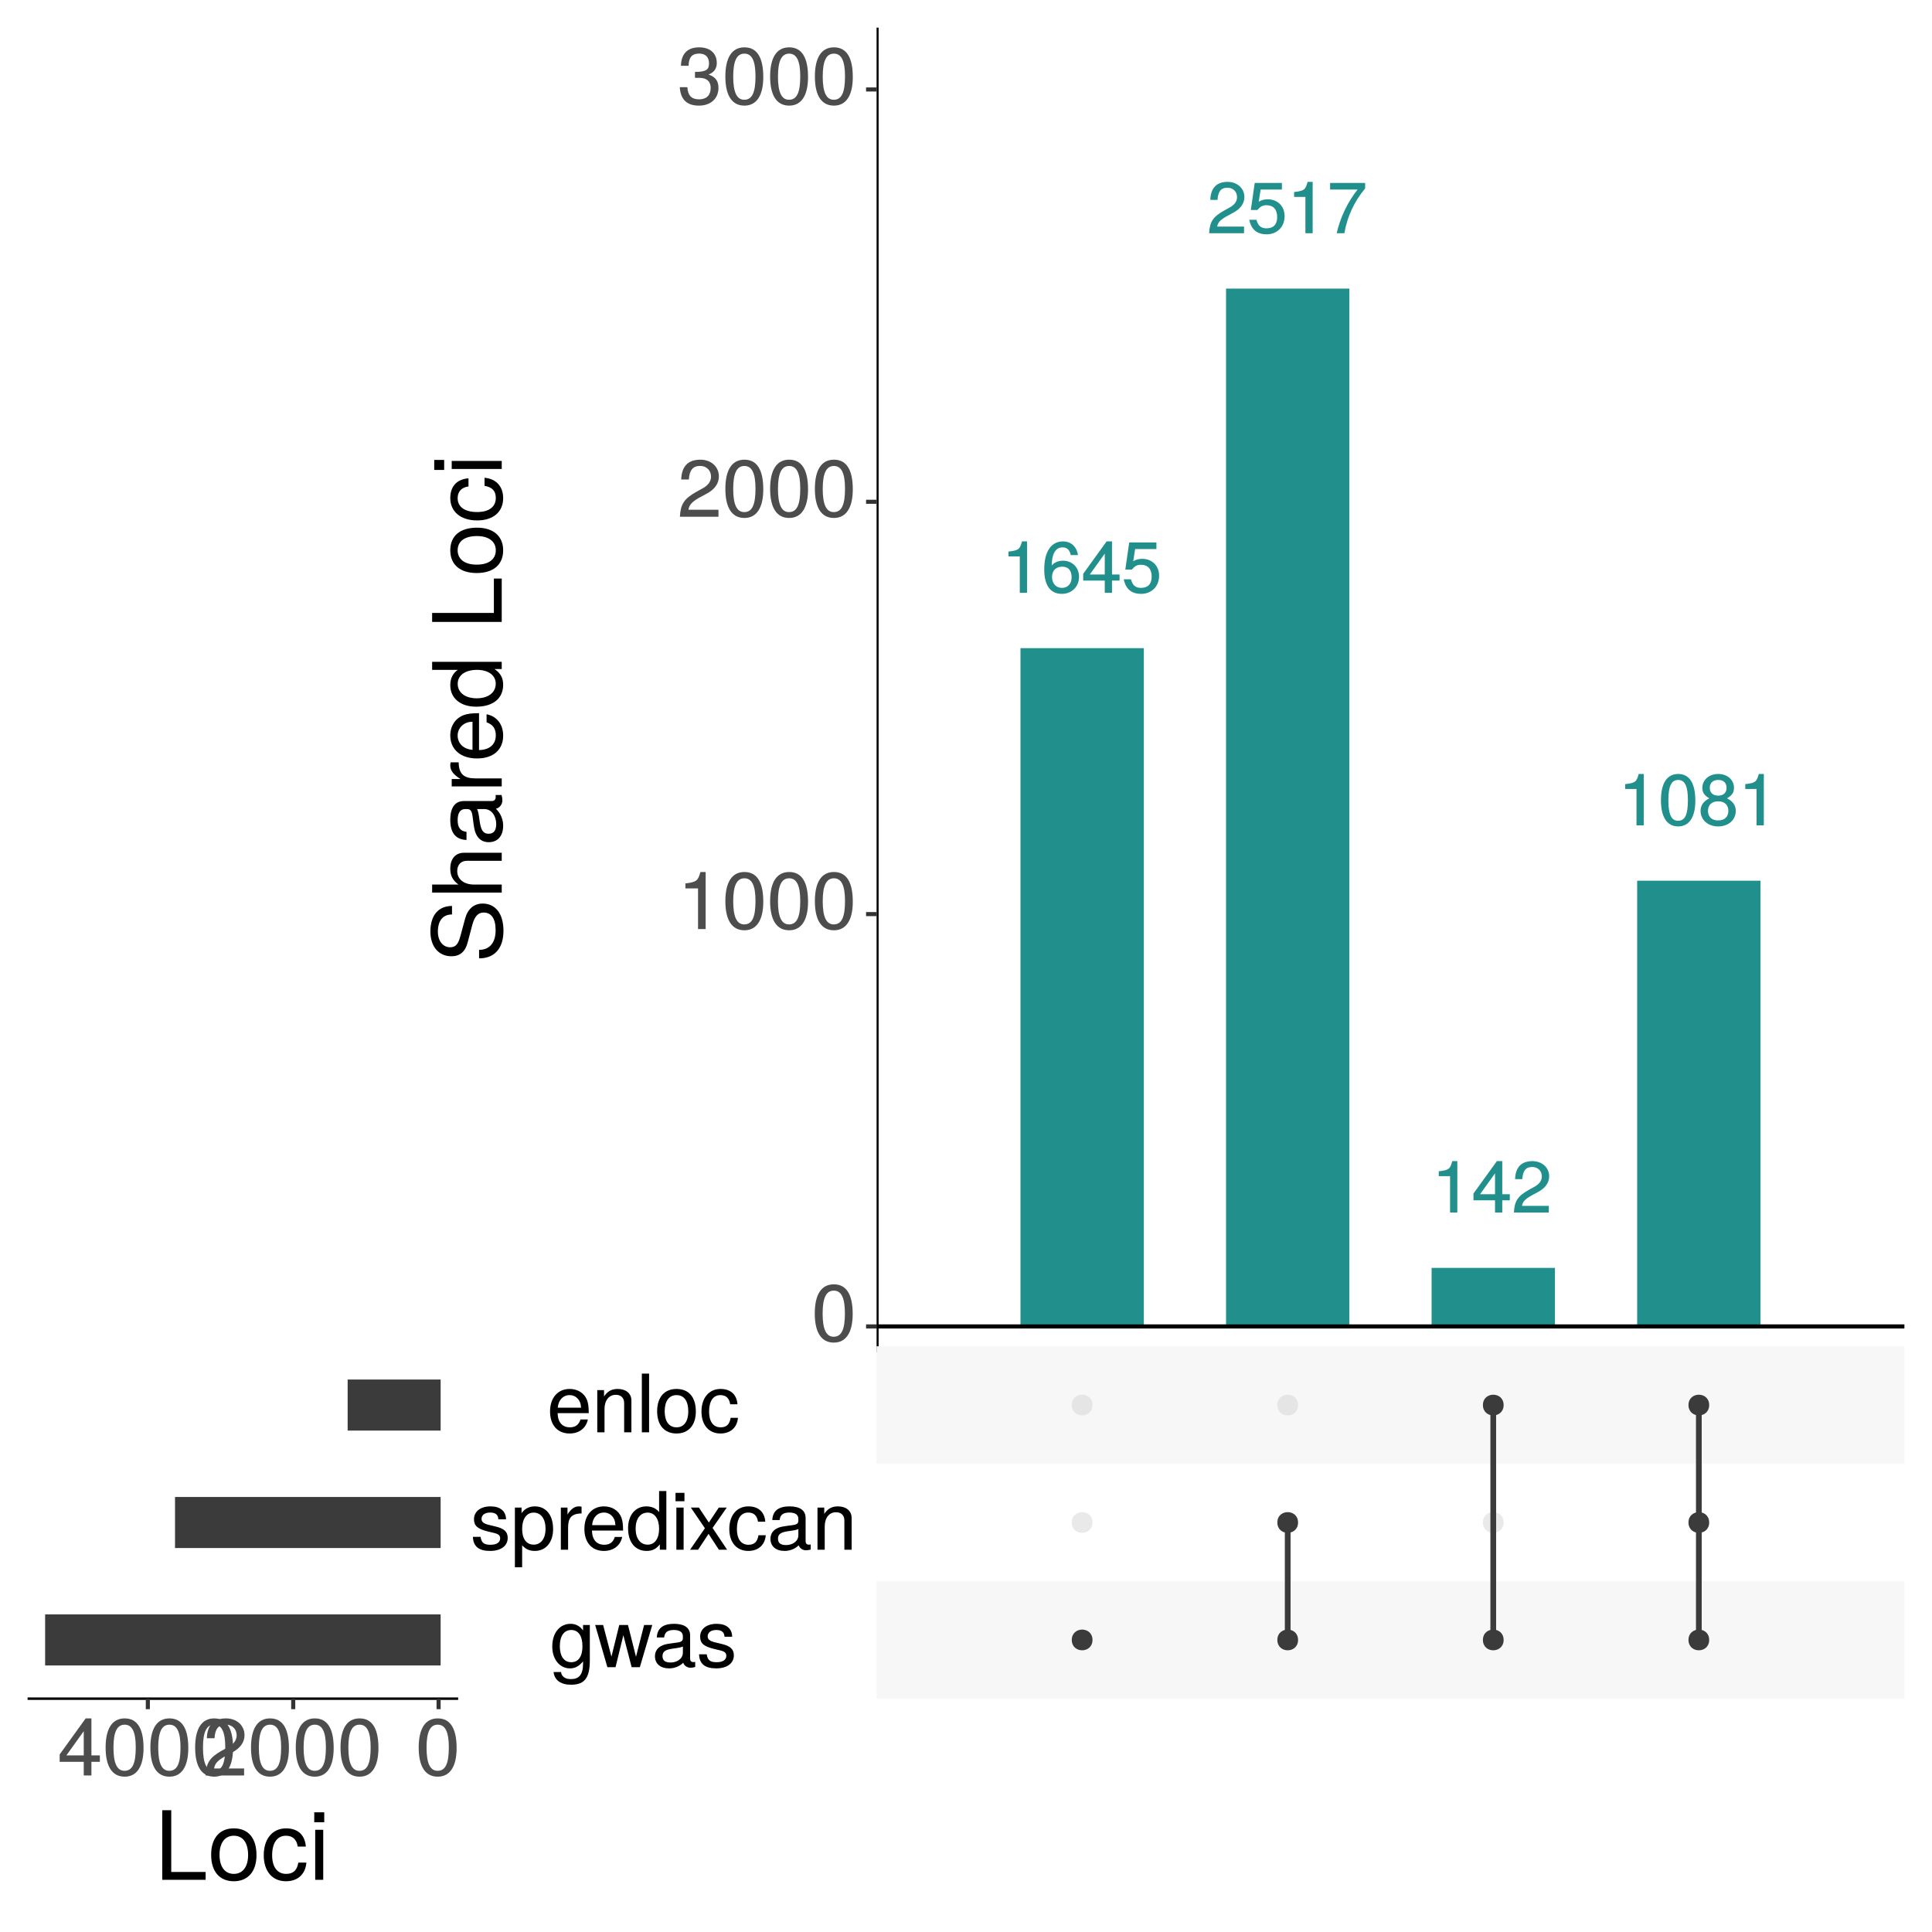 <?xml version="1.0" encoding="UTF-8"?>
<svg xmlns="http://www.w3.org/2000/svg" xmlns:xlink="http://www.w3.org/1999/xlink" width="504pt" height="504pt" viewBox="0 0 504 504" version="1.1">
<defs>
<g>
<symbol overflow="visible" id="glyph0-0">
<path style="stroke:none;" d=""/>
</symbol>
<symbol overflow="visible" id="glyph0-1">
<path style="stroke:none;" d="M 6.625 -0.031 L 6.625 -13.406 L 5.312 -13.406 C 4.719 -11.312 4.469 -11.078 1.781 -10.75 L 1.781 -9.484 L 4.734 -9.484 L 4.734 0 L 6.625 0 Z M 6.625 -0.031 "/>
</symbol>
<symbol overflow="visible" id="glyph0-2">
<path style="stroke:none;" d="M 9.75 -4.172 C 9.75 -6.656 7.938 -8.375 5.562 -8.375 C 4.25 -8.375 3.125 -7.844 2.406 -6.875 L 2.609 -6.844 C 2.625 -10.078 3.562 -11.844 5.469 -11.844 C 6.625 -11.844 7.312 -11.156 7.594 -9.844 L 9.469 -9.844 C 9.141 -12.062 7.609 -13.406 5.578 -13.406 C 2.484 -13.406 0.672 -10.75 0.672 -6.109 C 0.672 -1.953 2.234 0.281 5.281 0.281 C 7.812 0.281 9.75 -1.562 9.75 -4.172 Z M 7.812 -4.031 C 7.812 -2.359 6.812 -1.281 5.297 -1.281 C 3.75 -1.281 2.703 -2.422 2.703 -4.125 C 2.703 -5.781 3.719 -6.812 5.359 -6.812 C 6.953 -6.812 7.812 -5.828 7.812 -4.031 Z M 7.812 -4.031 "/>
</symbol>
<symbol overflow="visible" id="glyph0-3">
<path style="stroke:none;" d="M 9.875 -3.234 L 9.875 -4.766 L 7.906 -4.766 L 7.906 -13.406 L 6.5 -13.406 L 0.391 -4.953 L 0.391 -3.188 L 6.016 -3.188 L 6.016 0 L 7.906 0 L 7.906 -3.188 L 9.875 -3.188 Z M 6.141 -4.766 L 2.109 -4.766 L 6.219 -10.5 L 6.016 -10.531 L 6.016 -4.766 Z M 6.141 -4.766 "/>
</symbol>
<symbol overflow="visible" id="glyph0-4">
<path style="stroke:none;" d="M 9.75 -4.453 C 9.75 -7.078 7.891 -8.859 5.328 -8.859 C 4.391 -8.859 3.547 -8.609 3 -8.203 L 3.5 -11.406 L 9.047 -11.406 L 9.047 -13.125 L 1.953 -13.125 L 0.938 -6.062 L 2.641 -6.062 C 3.438 -6.984 4 -7.312 5.031 -7.312 C 6.812 -7.312 7.812 -6.203 7.812 -4.219 C 7.812 -2.312 6.844 -1.281 5.031 -1.281 C 3.594 -1.281 2.812 -1.953 2.406 -3.516 L 0.531 -3.516 C 1.078 -0.812 2.703 0.281 5.078 0.281 C 7.75 0.281 9.75 -1.641 9.75 -4.453 Z M 9.75 -4.453 "/>
</symbol>
<symbol overflow="visible" id="glyph0-5">
<path style="stroke:none;" d="M 9.703 -9.453 C 9.703 -11.703 7.844 -13.406 5.328 -13.406 C 2.609 -13.406 0.906 -11.969 0.812 -8.703 L 2.688 -8.703 C 2.844 -10.969 3.641 -11.875 5.281 -11.875 C 6.781 -11.875 7.781 -10.844 7.781 -9.406 C 7.781 -8.359 7.188 -7.5 6.016 -6.812 L 4.281 -5.844 C 1.5 -4.266 0.656 -2.969 0.5 0 L 9.609 0 L 9.609 -1.734 L 2.609 -1.734 C 2.781 -2.766 3.344 -3.422 4.984 -4.375 L 6.859 -5.391 C 8.719 -6.391 9.703 -7.812 9.703 -9.453 Z M 9.703 -9.453 "/>
</symbol>
<symbol overflow="visible" id="glyph0-6">
<path style="stroke:none;" d="M 9.875 -11.688 L 9.875 -13.125 L 0.734 -13.125 L 0.734 -11.406 L 7.906 -11.406 C 5.312 -8.125 3.406 -4.203 2.453 0 L 4.453 0 C 5.203 -4.344 7.047 -8.312 9.875 -11.688 Z M 9.875 -11.688 "/>
</symbol>
<symbol overflow="visible" id="glyph0-7">
<path style="stroke:none;" d="M 9.641 -6.438 C 9.641 -11.062 8.062 -13.406 5.172 -13.406 C 2.297 -13.406 0.672 -11.031 0.672 -6.547 C 0.672 -2.062 2.312 0.281 5.172 0.281 C 7.984 0.281 9.641 -2.062 9.641 -6.438 Z M 7.703 -6.594 C 7.703 -2.812 6.969 -1.188 5.125 -1.188 C 3.375 -1.188 2.609 -2.891 2.609 -6.531 C 2.609 -10.172 3.375 -11.844 5.172 -11.844 C 6.953 -11.844 7.703 -10.156 7.703 -6.594 Z M 7.703 -6.594 "/>
</symbol>
<symbol overflow="visible" id="glyph0-8">
<path style="stroke:none;" d="M 9.75 -3.797 C 9.75 -5.281 8.891 -6.359 7.453 -7.047 C 8.797 -7.828 9.281 -8.547 9.281 -9.797 C 9.281 -11.891 7.531 -13.406 5.172 -13.406 C 2.812 -13.406 1.031 -11.891 1.031 -9.797 C 1.031 -8.562 1.516 -7.844 2.844 -7.047 C 1.453 -6.359 0.562 -5.281 0.562 -3.812 C 0.562 -1.375 2.531 0.281 5.172 0.281 C 7.797 0.281 9.75 -1.375 9.75 -3.797 Z M 7.344 -9.766 C 7.344 -8.531 6.547 -7.75 5.172 -7.75 C 3.781 -7.75 2.969 -8.531 2.969 -9.781 C 2.969 -11.062 3.781 -11.844 5.172 -11.844 C 6.578 -11.844 7.344 -11.062 7.344 -9.766 Z M 7.812 -3.781 C 7.812 -2.203 6.812 -1.281 5.125 -1.281 C 3.516 -1.281 2.5 -2.219 2.5 -3.781 C 2.5 -5.328 3.516 -6.266 5.172 -6.266 C 6.812 -6.266 7.812 -5.328 7.812 -3.781 Z M 7.812 -3.781 "/>
</symbol>
<symbol overflow="visible" id="glyph1-0">
<path style="stroke:none;" d=""/>
</symbol>
<symbol overflow="visible" id="glyph1-1">
<path style="stroke:none;" d="M 10.703 -7.156 C 10.703 -12.328 9.016 -14.891 5.781 -14.891 C 2.562 -14.891 0.812 -12.281 0.812 -7.281 C 0.812 -2.266 2.578 0.312 5.781 0.312 C 8.922 0.312 10.703 -2.266 10.703 -7.156 Z M 8.672 -7.328 C 8.672 -3.109 7.797 -1.219 5.734 -1.219 C 3.781 -1.219 2.859 -3.188 2.859 -7.266 C 2.859 -11.344 3.781 -13.25 5.781 -13.25 C 7.766 -13.25 8.672 -11.312 8.672 -7.328 Z M 8.672 -7.328 "/>
</symbol>
<symbol overflow="visible" id="glyph1-2">
<path style="stroke:none;" d="M 7.344 0 L 7.344 -14.891 L 5.984 -14.891 C 5.328 -12.594 5 -12.281 2.062 -11.906 L 2.062 -10.609 L 5.359 -10.609 L 5.359 0 Z M 7.344 0 "/>
</symbol>
<symbol overflow="visible" id="glyph1-3">
<path style="stroke:none;" d="M 10.797 -10.516 C 10.797 -13.047 8.781 -14.891 5.969 -14.891 C 2.922 -14.891 1.078 -13.328 0.969 -9.719 L 2.969 -9.719 C 3.109 -12.219 4.078 -13.266 5.906 -13.266 C 7.578 -13.266 8.75 -12.078 8.75 -10.484 C 8.75 -9.297 8.078 -8.297 6.766 -7.531 L 4.828 -6.453 C 1.719 -4.688 0.797 -3.281 0.625 0 L 10.688 0 L 10.688 -1.828 L 2.859 -1.828 C 3.047 -3.047 3.703 -3.828 5.516 -4.891 L 7.625 -6.031 C 9.703 -7.141 10.797 -8.688 10.797 -10.516 Z M 10.797 -10.516 "/>
</symbol>
<symbol overflow="visible" id="glyph1-4">
<path style="stroke:none;" d="M 10.688 -4.328 C 10.688 -6.125 9.891 -7.188 8.109 -7.797 C 9.484 -8.344 10.25 -9.297 10.25 -10.797 C 10.25 -13.359 8.484 -14.891 5.656 -14.891 C 2.641 -14.891 0.969 -13.25 0.906 -10.078 L 2.891 -10.078 C 2.938 -12.281 3.781 -13.266 5.672 -13.266 C 7.312 -13.266 8.219 -12.312 8.219 -10.734 C 8.219 -9.141 7.609 -8.484 4.562 -8.484 L 4.562 -6.938 L 5.656 -6.938 C 7.688 -6.938 8.656 -5.969 8.656 -4.312 C 8.656 -2.438 7.578 -1.328 5.656 -1.328 C 3.641 -1.328 2.703 -2.328 2.578 -4.5 L 0.594 -4.5 C 0.812 -1.172 2.547 0.312 5.594 0.312 C 8.656 0.312 10.688 -1.516 10.688 -4.328 Z M 10.688 -4.328 "/>
</symbol>
<symbol overflow="visible" id="glyph1-5">
<path style="stroke:none;" d="M 10.328 -1.812 L 10.328 -11 L 8.562 -11 L 8.562 -9.406 L 8.688 -9.406 C 7.812 -10.703 6.703 -11.312 5.297 -11.312 C 2.5 -11.312 0.531 -8.969 0.531 -5.391 C 0.531 -1.938 2.562 0.312 5.141 0.312 C 6.531 0.312 7.531 -0.266 8.688 -1.656 L 8.562 -1.656 L 8.562 -0.922 C 8.562 2 7.453 3.109 5.422 3.109 C 4.031 3.109 3.031 2.609 2.812 1.266 L 0.875 1.266 C 1.078 3.344 2.766 4.578 5.359 4.578 C 8.797 4.578 10.328 3.047 10.328 -1.812 Z M 8.406 -5.438 C 8.406 -2.812 7.344 -1.297 5.5 -1.297 C 3.594 -1.297 2.5 -2.828 2.5 -5.5 C 2.5 -8.141 3.609 -9.703 5.484 -9.703 C 7.375 -9.703 8.406 -8.109 8.406 -5.438 Z M 8.406 -5.438 "/>
</symbol>
<symbol overflow="visible" id="glyph1-6">
<path style="stroke:none;" d="M 14.875 -11 L 12.812 -11 L 10.625 -2.438 L 10.766 -2.438 L 8.609 -11 L 6.328 -11 L 4.219 -2.438 L 4.375 -2.438 L 2.125 -11 L 0.047 -11 L 3.234 0 L 5.359 0 L 7.469 -8.625 L 7.328 -8.625 L 9.562 0 L 11.703 0 L 14.938 -11 Z M 14.875 -11 "/>
</symbol>
<symbol overflow="visible" id="glyph1-7">
<path style="stroke:none;" d="M 11.297 -0.047 L 11.297 -1.391 C 11.047 -1.328 10.969 -1.328 10.859 -1.328 C 10.25 -1.328 9.969 -1.641 9.969 -2.188 L 9.969 -8.312 C 9.969 -10.266 8.484 -11.312 5.781 -11.312 C 3.109 -11.312 1.391 -10.297 1.281 -7.75 L 3.188 -7.75 C 3.344 -9.094 4.078 -9.703 5.719 -9.703 C 7.281 -9.703 8.078 -9.109 8.078 -8.062 L 8.078 -7.609 C 8.078 -6.859 7.734 -6.547 6.344 -6.391 C 3.859 -6.062 3.484 -5.984 2.812 -5.719 C 1.531 -5.188 0.797 -4.203 0.797 -2.859 C 0.797 -0.859 2.266 0.312 4.5 0.312 C 5.906 0.312 7.312 -0.266 8.172 -1.172 C 8.344 -0.469 9.172 0.141 10.031 0.141 C 10.391 0.141 10.672 0.109 11.297 -0.047 Z M 8.078 -3.797 C 8.078 -2.219 6.578 -1.219 4.875 -1.219 C 3.5 -1.219 2.766 -1.703 2.766 -2.891 C 2.766 -4.047 3.484 -4.562 5.359 -4.828 C 7.203 -5.078 7.578 -5.172 8.078 -5.391 Z M 8.078 -3.797 "/>
</symbol>
<symbol overflow="visible" id="glyph1-8">
<path style="stroke:none;" d="M 9.703 -3.094 C 9.703 -4.719 8.719 -5.547 6.531 -6.062 L 4.844 -6.469 C 3.422 -6.797 2.875 -7.266 2.875 -8.047 C 2.875 -9.047 3.719 -9.703 5.141 -9.703 C 6.547 -9.703 7.219 -9.094 7.266 -7.938 L 9.266 -7.938 C 9.234 -10.094 7.75 -11.312 5.203 -11.312 C 2.641 -11.312 0.906 -10 0.906 -7.953 C 0.906 -6.234 1.875 -5.422 4.469 -4.781 L 6.109 -4.391 C 7.328 -4.094 7.734 -3.734 7.734 -2.938 C 7.734 -1.906 6.781 -1.297 5.25 -1.297 C 3.672 -1.297 2.859 -1.688 2.625 -3.359 L 0.625 -3.359 C 0.719 -0.812 2.219 0.312 5.109 0.312 C 7.875 0.312 9.703 -0.969 9.703 -3.094 Z M 9.703 -3.094 "/>
</symbol>
<symbol overflow="visible" id="glyph1-9">
<path style="stroke:none;" d="M 11.047 -5.391 C 11.047 -9.094 9.172 -11.312 6.266 -11.312 C 4.766 -11.312 3.5 -10.641 2.688 -9.344 L 2.812 -9.344 L 2.812 -11 L 1.078 -11 L 1.078 4.578 L 2.969 4.578 L 2.969 -1.328 L 2.828 -1.328 C 3.766 -0.188 4.844 0.312 6.281 0.312 C 9.109 0.312 11.047 -1.891 11.047 -5.391 Z M 9.078 -5.438 C 9.078 -2.938 7.875 -1.328 5.969 -1.328 C 4.109 -1.328 2.969 -2.828 2.969 -5.422 C 2.969 -8 4.109 -9.688 5.969 -9.688 C 7.891 -9.688 9.078 -8.062 9.078 -5.438 Z M 9.078 -5.438 "/>
</symbol>
<symbol overflow="visible" id="glyph1-10">
<path style="stroke:none;" d="M 6.797 -9.469 L 6.797 -11.234 C 6.453 -11.297 6.297 -11.312 6.062 -11.312 C 4.938 -11.312 4.016 -10.641 3 -9.016 L 3.125 -9.016 L 3.125 -11 L 1.391 -11 L 1.391 0 L 3.281 0 L 3.281 -5.719 C 3.281 -8.188 4.031 -9.422 6.797 -9.469 Z M 6.797 -9.469 "/>
</symbol>
<symbol overflow="visible" id="glyph1-11">
<path style="stroke:none;" d="M 10.844 -5 C 10.844 -6.594 10.703 -7.609 10.391 -8.422 C 9.688 -10.234 7.938 -11.312 5.875 -11.312 C 2.812 -11.312 0.75 -9.047 0.75 -5.438 C 0.75 -1.828 2.75 0.312 5.844 0.312 C 8.359 0.312 10.156 -1.109 10.609 -3.344 L 8.688 -3.344 C 8.219 -1.891 7.312 -1.297 5.906 -1.297 C 4.078 -1.297 2.766 -2.484 2.734 -5 Z M 8.953 -6.547 C 8.953 -6.547 8.844 -6.469 8.812 -6.422 L 2.766 -6.422 C 2.922 -8.375 4.094 -9.703 5.859 -9.703 C 7.578 -9.703 8.812 -8.281 8.812 -6.547 Z M 8.953 -6.547 "/>
</symbol>
<symbol overflow="visible" id="glyph1-12">
<path style="stroke:none;" d="M 10.453 0 L 10.453 -15.312 L 8.562 -15.312 L 8.562 -9.625 L 8.688 -9.625 C 7.953 -10.734 6.734 -11.312 5.266 -11.312 C 2.422 -11.312 0.469 -9.109 0.469 -5.609 C 0.469 -1.891 2.375 0.312 5.328 0.312 C 6.844 0.312 7.938 -0.25 8.891 -1.609 L 8.75 -1.609 L 8.75 0 Z M 8.562 -5.453 C 8.562 -2.922 7.438 -1.328 5.594 -1.328 C 3.656 -1.328 2.438 -2.938 2.438 -5.5 C 2.438 -8.062 3.656 -9.688 5.562 -9.688 C 7.453 -9.688 8.562 -8 8.562 -5.453 Z M 8.562 -5.453 "/>
</symbol>
<symbol overflow="visible" id="glyph1-13">
<path style="stroke:none;" d="M 3.281 0 L 3.281 -11 L 1.391 -11 L 1.391 0 Z M 3.5 -12.656 L 3.5 -14.844 L 1.172 -14.844 L 1.172 -12.656 Z M 3.5 -12.656 "/>
</symbol>
<symbol overflow="visible" id="glyph1-14">
<path style="stroke:none;" d="M 9.969 0 L 6.172 -5.688 L 9.875 -11 L 7.797 -11 L 5.203 -7.094 L 2.609 -11 L 0.5 -11 L 4.172 -5.609 L 0.297 0 L 2.391 0 L 5.125 -4.141 L 7.828 0 Z M 9.969 0 "/>
</symbol>
<symbol overflow="visible" id="glyph1-15">
<path style="stroke:none;" d="M 10.016 -3.781 L 8.172 -3.781 C 7.875 -2.016 7.062 -1.297 5.562 -1.297 C 3.641 -1.297 2.547 -2.797 2.547 -5.391 C 2.547 -8.141 3.609 -9.703 5.516 -9.703 C 7 -9.703 7.828 -8.844 8.047 -7.312 L 9.953 -7.312 C 9.75 -10 8 -11.312 5.547 -11.312 C 2.578 -11.312 0.562 -9.047 0.562 -5.391 C 0.562 -1.844 2.547 0.312 5.516 0.312 C 8.141 0.312 9.875 -1.266 10.078 -3.781 Z M 10.016 -3.781 "/>
</symbol>
<symbol overflow="visible" id="glyph1-16">
<path style="stroke:none;" d="M 10.297 0 L 10.297 -8.312 C 10.297 -10.141 8.859 -11.312 6.734 -11.312 C 5.109 -11.312 3.984 -10.688 3.031 -9.156 L 3.156 -9.156 L 3.156 -11 L 1.391 -11 L 1.391 0 L 3.281 0 L 3.281 -6.062 C 3.281 -8.312 4.438 -9.781 6.219 -9.781 C 7.609 -9.781 8.406 -8.953 8.406 -7.625 L 8.406 0 Z M 10.297 0 "/>
</symbol>
<symbol overflow="visible" id="glyph1-17">
<path style="stroke:none;" d="M 3.234 0 L 3.234 -15.312 L 1.344 -15.312 L 1.344 0 Z M 3.234 0 "/>
</symbol>
<symbol overflow="visible" id="glyph1-18">
<path style="stroke:none;" d="M 10.766 -5.422 C 10.766 -9.219 8.891 -11.312 5.719 -11.312 C 2.625 -11.312 0.672 -9.203 0.672 -5.5 C 0.672 -1.812 2.609 0.312 5.734 0.312 C 8.812 0.312 10.766 -1.812 10.766 -5.422 Z M 8.797 -5.438 C 8.797 -2.859 7.672 -1.297 5.734 -1.297 C 3.781 -1.297 2.641 -2.828 2.641 -5.5 C 2.641 -8.141 3.781 -9.703 5.734 -9.703 C 7.703 -9.703 8.797 -8.172 8.797 -5.438 Z M 8.797 -5.438 "/>
</symbol>
<symbol overflow="visible" id="glyph1-19">
<path style="stroke:none;" d="M 10.984 -3.562 L 10.984 -5.234 L 8.781 -5.234 L 8.781 -14.891 L 7.281 -14.891 L 0.5 -5.484 L 0.5 -3.562 L 6.781 -3.562 L 6.781 0 L 8.781 0 L 8.781 -3.562 Z M 6.859 -5.234 L 2.25 -5.234 L 6.906 -11.734 L 6.781 -11.734 L 6.781 -5.234 Z M 6.859 -5.234 "/>
</symbol>
<symbol overflow="visible" id="glyph2-0">
<path style="stroke:none;" d=""/>
</symbol>
<symbol overflow="visible" id="glyph2-1">
<path style="stroke:none;" d="M -4.984 -15.469 C -7.219 -15.469 -8.859 -14.078 -9.531 -11.609 L -10.766 -7.047 C -11.328 -4.859 -12.047 -4.062 -13.453 -4.062 C -15.297 -4.062 -16.656 -5.672 -16.656 -8.125 C -16.656 -11.016 -15.344 -12.625 -12.969 -12.625 L -12.969 -14.844 C -16.531 -14.844 -18.609 -12.375 -18.609 -8.188 C -18.609 -4.203 -16.406 -1.719 -13.125 -1.719 C -10.906 -1.719 -9.516 -2.906 -8.891 -5.312 L -7.703 -9.812 C -7.094 -12.109 -6.172 -13.125 -4.75 -13.125 C -2.766 -13.125 -1.594 -11.656 -1.594 -8.516 C -1.594 -5.078 -3.312 -3.391 -5.906 -3.391 L -5.906 -1.172 C -1.625 -1.172 0.453 -4.078 0.453 -8.375 C 0.453 -12.969 -1.75 -15.469 -4.984 -15.469 Z M -4.984 -15.469 "/>
</symbol>
<symbol overflow="visible" id="glyph2-2">
<path style="stroke:none;" d="M 0 -12.109 L -9.859 -12.109 C -12.047 -12.109 -13.422 -10.531 -13.422 -8 C -13.422 -6.156 -12.859 -5 -11.25 -3.781 L -11.25 -3.812 L -18.156 -3.812 L -18.156 -1.719 L 0 -1.719 L 0 -3.812 L -7.203 -3.812 C -9.859 -3.812 -11.609 -5.203 -11.609 -7.344 C -11.609 -8.812 -10.766 -10.016 -9.047 -10.016 L 0 -10.016 Z M 0 -12.109 "/>
</symbol>
<symbol overflow="visible" id="glyph2-3">
<path style="stroke:none;" d="M -0.047 -13.328 L -1.625 -13.328 C -1.562 -13.094 -1.562 -13 -1.562 -12.875 C -1.562 -12.156 -1.938 -11.75 -2.594 -11.75 L -9.859 -11.75 C -12.172 -11.75 -13.422 -10.062 -13.422 -6.844 C -13.422 -3.688 -12.203 -1.719 -9.188 -1.594 L -9.188 -3.719 C -10.781 -3.891 -11.5 -4.828 -11.5 -6.781 C -11.5 -8.641 -10.812 -9.656 -9.562 -9.656 L -9.016 -9.656 C -8.141 -9.656 -7.766 -9.172 -7.578 -7.516 C -7.203 -4.578 -7.094 -4.141 -6.781 -3.344 C -6.156 -1.812 -4.984 -1.016 -3.391 -1.016 C -1.016 -1.016 0.375 -2.688 0.375 -5.328 C 0.375 -7 -0.328 -8.625 -1.516 -9.734 C -0.547 -9.969 0.172 -10.891 0.172 -11.906 C 0.172 -12.328 0.125 -12.656 -0.047 -13.328 Z M -4.516 -9.656 C -2.641 -9.656 -1.438 -7.797 -1.438 -5.781 C -1.438 -4.156 -2.016 -3.219 -3.438 -3.219 C -4.812 -3.219 -5.406 -4.141 -5.734 -6.344 C -6.031 -8.547 -6.125 -8.984 -6.422 -9.656 Z M -4.516 -9.656 "/>
</symbol>
<symbol overflow="visible" id="glyph2-4">
<path style="stroke:none;" d="M -11.234 -8 L -13.328 -8 C -13.406 -7.641 -13.422 -7.469 -13.422 -7.203 C -13.422 -5.859 -12.625 -4.812 -10.688 -3.609 L -10.688 -3.641 L -13.047 -3.641 L -13.047 -1.719 L 0 -1.719 L 0 -3.812 L -6.781 -3.812 C -9.719 -3.812 -11.188 -4.781 -11.234 -8 Z M -11.234 -8 "/>
</symbol>
<symbol overflow="visible" id="glyph2-5">
<path style="stroke:none;" d="M -5.922 -12.781 C -7.828 -12.781 -9.016 -12.625 -9.984 -12.25 C -12.125 -11.406 -13.422 -9.422 -13.422 -6.969 C -13.422 -3.344 -10.734 -0.969 -6.453 -0.969 C -2.172 -0.969 0.375 -3.266 0.375 -6.922 C 0.375 -9.906 -1.312 -11.984 -3.953 -12.5 L -3.953 -10.391 C -2.234 -9.812 -1.547 -8.672 -1.547 -7 C -1.547 -4.828 -2.938 -3.219 -5.922 -3.156 Z M -7.766 -10.562 C -7.766 -10.562 -7.672 -10.531 -7.625 -10.516 L -7.625 -3.219 C -9.938 -3.391 -11.5 -4.859 -11.5 -6.953 C -11.5 -8.984 -9.812 -10.531 -7.766 -10.531 Z M -7.766 -10.562 "/>
</symbol>
<symbol overflow="visible" id="glyph2-6">
<path style="stroke:none;" d="M 0 -12.328 L -18.156 -12.328 L -18.156 -10.234 L -11.406 -10.234 L -11.406 -10.266 C -12.734 -9.391 -13.422 -8 -13.422 -6.25 C -13.422 -2.859 -10.812 -0.625 -6.656 -0.625 C -2.234 -0.625 0.375 -2.812 0.375 -6.328 C 0.375 -8.125 -0.297 -9.359 -1.922 -10.484 L -1.922 -10.453 L 0 -10.453 Z M -6.469 -10.234 C -3.469 -10.234 -1.562 -8.812 -1.562 -6.625 C -1.562 -4.328 -3.484 -2.812 -6.531 -2.812 C -9.562 -2.812 -11.484 -4.328 -11.484 -6.594 C -11.484 -8.844 -9.484 -10.234 -6.469 -10.234 Z M -6.469 -10.234 "/>
</symbol>
<symbol overflow="visible" id="glyph2-7">
<path style="stroke:none;" d=""/>
</symbol>
<symbol overflow="visible" id="glyph2-8">
<path style="stroke:none;" d="M 0 -13.281 L -2.047 -13.281 L -2.047 -4.312 L -18.156 -4.312 L -18.156 -1.969 L 0 -1.969 Z M 0 -13.281 "/>
</symbol>
<symbol overflow="visible" id="glyph2-9">
<path style="stroke:none;" d="M -6.422 -12.703 C -10.938 -12.703 -13.422 -10.531 -13.422 -6.781 C -13.422 -3.109 -10.906 -0.875 -6.531 -0.875 C -2.141 -0.875 0.375 -3.094 0.375 -6.797 C 0.375 -10.453 -2.141 -12.703 -6.422 -12.703 Z M -6.453 -10.516 C -3.391 -10.516 -1.547 -9.094 -1.547 -6.797 C -1.547 -4.484 -3.359 -3.062 -6.531 -3.062 C -9.656 -3.062 -11.5 -4.484 -11.5 -6.797 C -11.5 -9.141 -9.688 -10.516 -6.453 -10.516 Z M -6.453 -10.516 "/>
</symbol>
<symbol overflow="visible" id="glyph2-10">
<path style="stroke:none;" d="M -4.484 -11.875 L -4.484 -9.766 C -2.391 -9.422 -1.547 -8.375 -1.547 -6.594 C -1.547 -4.312 -3.312 -2.938 -6.406 -2.938 C -9.656 -2.938 -11.5 -4.281 -11.5 -6.547 C -11.5 -8.297 -10.484 -9.359 -8.672 -9.609 L -8.672 -11.734 C -11.859 -11.484 -13.422 -9.484 -13.422 -6.578 C -13.422 -3.062 -10.734 -0.75 -6.406 -0.75 C -2.188 -0.75 0.375 -3.016 0.375 -6.547 C 0.375 -9.656 -1.5 -11.625 -4.484 -11.875 Z M -4.484 -11.875 "/>
</symbol>
<symbol overflow="visible" id="glyph2-11">
<path style="stroke:none;" d="M 0 -3.812 L -13.047 -3.812 L -13.047 -1.719 L 0 -1.719 Z M -15.016 -4.078 L -17.609 -4.078 L -17.609 -1.469 L -15.016 -1.469 Z M -15.016 -4.078 "/>
</symbol>
<symbol overflow="visible" id="glyph3-0">
<path style="stroke:none;" d=""/>
</symbol>
<symbol overflow="visible" id="glyph3-1">
<path style="stroke:none;" d="M 13.281 0 L 13.281 -2.047 L 4.312 -2.047 L 4.312 -18.156 L 1.969 -18.156 L 1.969 0 Z M 13.281 0 "/>
</symbol>
<symbol overflow="visible" id="glyph3-2">
<path style="stroke:none;" d="M 12.703 -6.422 C 12.703 -10.938 10.531 -13.422 6.781 -13.422 C 3.109 -13.422 0.875 -10.906 0.875 -6.531 C 0.875 -2.141 3.094 0.375 6.797 0.375 C 10.453 0.375 12.703 -2.141 12.703 -6.422 Z M 10.516 -6.453 C 10.516 -3.391 9.094 -1.547 6.797 -1.547 C 4.484 -1.547 3.062 -3.359 3.062 -6.531 C 3.062 -9.656 4.484 -11.5 6.797 -11.5 C 9.141 -11.5 10.516 -9.688 10.516 -6.453 Z M 10.516 -6.453 "/>
</symbol>
<symbol overflow="visible" id="glyph3-3">
<path style="stroke:none;" d="M 11.875 -4.484 L 9.766 -4.484 C 9.422 -2.391 8.375 -1.547 6.594 -1.547 C 4.312 -1.547 2.938 -3.312 2.938 -6.406 C 2.938 -9.656 4.281 -11.5 6.547 -11.5 C 8.297 -11.5 9.359 -10.484 9.609 -8.672 L 11.734 -8.672 C 11.484 -11.859 9.484 -13.422 6.578 -13.422 C 3.062 -13.422 0.75 -10.734 0.75 -6.406 C 0.75 -2.188 3.016 0.375 6.547 0.375 C 9.656 0.375 11.625 -1.5 11.875 -4.484 Z M 11.875 -4.484 "/>
</symbol>
<symbol overflow="visible" id="glyph3-4">
<path style="stroke:none;" d="M 3.812 0 L 3.812 -13.047 L 1.719 -13.047 L 1.719 0 Z M 4.078 -15.016 L 4.078 -17.609 L 1.469 -17.609 L 1.469 -15.016 Z M 4.078 -15.016 "/>
</symbol>
</g>
<clipPath id="clip1">
  <path d="M 100.801 0 L 504 0 L 504 353 L 100.801 353 Z M 100.801 0 "/>
</clipPath>
<clipPath id="clip2">
  <path d="M 100.801 0 L 504 0 L 504 353.801 L 100.801 353.801 Z M 100.801 0 "/>
</clipPath>
<clipPath id="clip3">
  <path d="M 228.672 7.199 L 497 7.199 L 497 363 L 228.672 363 Z M 228.672 7.199 "/>
</clipPath>
<clipPath id="clip4">
  <path d="M 228.672 291 L 497.801 291 L 497.801 293 L 228.672 293 Z M 228.672 291 "/>
</clipPath>
<clipPath id="clip5">
  <path d="M 228.672 184 L 497.801 184 L 497.801 185 L 228.672 185 Z M 228.672 184 "/>
</clipPath>
<clipPath id="clip6">
  <path d="M 228.672 76 L 497.801 76 L 497.801 78 L 228.672 78 Z M 228.672 76 "/>
</clipPath>
<clipPath id="clip7">
  <path d="M 228.672 345 L 497.801 345 L 497.801 347 L 228.672 347 Z M 228.672 345 "/>
</clipPath>
<clipPath id="clip8">
  <path d="M 228.672 237 L 497.801 237 L 497.801 239 L 228.672 239 Z M 228.672 237 "/>
</clipPath>
<clipPath id="clip9">
  <path d="M 228.672 130 L 497.801 130 L 497.801 132 L 228.672 132 Z M 228.672 130 "/>
</clipPath>
<clipPath id="clip10">
  <path d="M 228.672 22 L 497.801 22 L 497.801 24 L 228.672 24 Z M 228.672 22 "/>
</clipPath>
<clipPath id="clip11">
  <path d="M 228.672 7.199 L 230 7.199 L 230 363 L 228.672 363 Z M 228.672 7.199 "/>
</clipPath>
<clipPath id="clip12">
  <path d="M 228.672 345 L 497.801 345 L 497.801 347 L 228.672 347 Z M 228.672 345 "/>
</clipPath>
<clipPath id="clip13">
  <path d="M 100.801 352.801 L 504 352.801 L 504 504 L 100.801 504 Z M 100.801 352.801 "/>
</clipPath>
<clipPath id="clip14">
  <path d="M 228.672 351.215 L 497 351.215 L 497 444 L 228.672 444 Z M 228.672 351.215 "/>
</clipPath>
<clipPath id="clip15">
  <path d="M 228.672 412 L 497 412 L 497 444 L 228.672 444 Z M 228.672 412 "/>
</clipPath>
<clipPath id="clip16">
  <path d="M 228.672 351.215 L 497 351.215 L 497 382 L 228.672 382 Z M 228.672 351.215 "/>
</clipPath>
<clipPath id="clip17">
  <path d="M 0 352.801 L 101 352.801 L 101 504 L 0 504 Z M 0 352.801 "/>
</clipPath>
<clipPath id="clip18">
  <path d="M 0 352.801 L 101.801 352.801 L 101.801 504 L 0 504 Z M 0 352.801 "/>
</clipPath>
<clipPath id="clip19">
  <path d="M 7.199 351.215 L 120 351.215 L 120 444 L 7.199 444 Z M 7.199 351.215 "/>
</clipPath>
</defs>
<g id="surface70">
<rect x="0" y="0" width="504" height="504" style="fill:rgb(100%,100%,100%);fill-opacity:1;stroke:none;"/>
<g clip-path="url(#clip1)" clip-rule="nonzero">
<path style=" stroke:none;fill-rule:nonzero;fill:rgb(100%,100%,100%);fill-opacity:1;" d="M 100.801 352.801 L 504 352.801 L 504 0 L 100.801 0 Z M 100.801 352.801 "/>
</g>
<g clip-path="url(#clip2)" clip-rule="nonzero">
<path style="fill:none;stroke-width:1.067;stroke-linecap:round;stroke-linejoin:round;stroke:rgb(100%,100%,100%);stroke-opacity:1;stroke-miterlimit:10;" d="M 100.801 352.801 L 504 352.801 L 504 0 L 100.801 0 Z M 100.801 352.801 "/>
</g>
<g clip-path="url(#clip3)" clip-rule="nonzero">
<path style=" stroke:none;fill-rule:nonzero;fill:rgb(100%,100%,100%);fill-opacity:1;" d="M 228.672 362.16 L 496.801 362.16 L 496.801 7.199 L 228.672 7.199 Z M 228.672 362.16 "/>
</g>
<g clip-path="url(#clip4)" clip-rule="nonzero">
<path style="fill:none;stroke-width:0.533;stroke-linecap:butt;stroke-linejoin:round;stroke:rgb(100%,100%,100%);stroke-opacity:1;stroke-miterlimit:10;" d="M 228.672 292.242 L 496.801 292.242 "/>
</g>
<g clip-path="url(#clip5)" clip-rule="nonzero">
<path style="fill:none;stroke-width:0.533;stroke-linecap:butt;stroke-linejoin:round;stroke:rgb(100%,100%,100%);stroke-opacity:1;stroke-miterlimit:10;" d="M 228.672 184.68 L 496.801 184.68 "/>
</g>
<g clip-path="url(#clip6)" clip-rule="nonzero">
<path style="fill:none;stroke-width:0.533;stroke-linecap:butt;stroke-linejoin:round;stroke:rgb(100%,100%,100%);stroke-opacity:1;stroke-miterlimit:10;" d="M 228.672 77.117 L 496.801 77.117 "/>
</g>
<g clip-path="url(#clip7)" clip-rule="nonzero">
<path style="fill:none;stroke-width:1.067;stroke-linecap:butt;stroke-linejoin:round;stroke:rgb(100%,100%,100%);stroke-opacity:1;stroke-miterlimit:10;" d="M 228.672 346.027 L 496.801 346.027 "/>
</g>
<g clip-path="url(#clip8)" clip-rule="nonzero">
<path style="fill:none;stroke-width:1.067;stroke-linecap:butt;stroke-linejoin:round;stroke:rgb(100%,100%,100%);stroke-opacity:1;stroke-miterlimit:10;" d="M 228.672 238.461 L 496.801 238.461 "/>
</g>
<g clip-path="url(#clip9)" clip-rule="nonzero">
<path style="fill:none;stroke-width:1.067;stroke-linecap:butt;stroke-linejoin:round;stroke:rgb(100%,100%,100%);stroke-opacity:1;stroke-miterlimit:10;" d="M 228.672 130.898 L 496.801 130.898 "/>
</g>
<g clip-path="url(#clip10)" clip-rule="nonzero">
<path style="fill:none;stroke-width:1.067;stroke-linecap:butt;stroke-linejoin:round;stroke:rgb(100%,100%,100%);stroke-opacity:1;stroke-miterlimit:10;" d="M 228.672 23.336 L 496.801 23.336 "/>
</g>
<path style=" stroke:none;fill-rule:nonzero;fill:rgb(12.941%,56.471%,54.902%);fill-opacity:1;" d="M 266.211 346.027 L 298.387 346.027 L 298.387 169.086 L 266.211 169.086 Z M 266.211 346.027 "/>
<path style=" stroke:none;fill-rule:nonzero;fill:rgb(12.941%,56.471%,54.902%);fill-opacity:1;" d="M 319.836 346.027 L 352.012 346.027 L 352.012 75.289 L 319.836 75.289 Z M 319.836 346.027 "/>
<path style=" stroke:none;fill-rule:nonzero;fill:rgb(12.941%,56.471%,54.902%);fill-opacity:1;" d="M 373.461 346.027 L 405.637 346.027 L 405.637 330.754 L 373.461 330.754 Z M 373.461 346.027 "/>
<path style=" stroke:none;fill-rule:nonzero;fill:rgb(12.941%,56.471%,54.902%);fill-opacity:1;" d="M 427.086 346.027 L 459.262 346.027 L 459.262 229.75 L 427.086 229.75 Z M 427.086 346.027 "/>
<g style="fill:rgb(12.941%,56.471%,54.902%);fill-opacity:1;">
  <use xlink:href="#glyph0-1" x="261.297" y="154.64"/>
  <use xlink:href="#glyph0-2" x="271.739" y="154.64"/>
  <use xlink:href="#glyph0-3" x="282.182" y="154.64"/>
  <use xlink:href="#glyph0-4" x="292.624" y="154.64"/>
</g>
<g style="fill:rgb(12.941%,56.471%,54.902%);fill-opacity:1;">
  <use xlink:href="#glyph0-5" x="314.922" y="60.847"/>
  <use xlink:href="#glyph0-4" x="325.364" y="60.847"/>
  <use xlink:href="#glyph0-1" x="335.807" y="60.847"/>
  <use xlink:href="#glyph0-6" x="346.249" y="60.847"/>
</g>
<g style="fill:rgb(12.941%,56.471%,54.902%);fill-opacity:1;">
  <use xlink:href="#glyph0-1" x="373.547" y="316.308"/>
  <use xlink:href="#glyph0-3" x="383.989" y="316.308"/>
  <use xlink:href="#glyph0-5" x="394.432" y="316.308"/>
</g>
<g style="fill:rgb(12.941%,56.471%,54.902%);fill-opacity:1;">
  <use xlink:href="#glyph0-1" x="422.176" y="215.308"/>
  <use xlink:href="#glyph0-7" x="432.618" y="215.308"/>
  <use xlink:href="#glyph0-8" x="443.061" y="215.308"/>
  <use xlink:href="#glyph0-1" x="453.503" y="215.308"/>
</g>
<g clip-path="url(#clip11)" clip-rule="nonzero">
<path style="fill:none;stroke-width:1.067;stroke-linecap:butt;stroke-linejoin:round;stroke:rgb(0%,0%,0%);stroke-opacity:1;stroke-miterlimit:10;" d="M 228.672 362.16 L 228.672 7.199 "/>
</g>
<g clip-path="url(#clip12)" clip-rule="nonzero">
<path style="fill:none;stroke-width:1.067;stroke-linecap:butt;stroke-linejoin:round;stroke:rgb(0%,0%,0%);stroke-opacity:1;stroke-miterlimit:10;" d="M 228.672 346.027 L 496.801 346.027 "/>
</g>
<g style="fill:rgb(30.196%,30.196%,30.196%);fill-opacity:1;">
  <use xlink:href="#glyph1-1" x="211.738" y="349.933"/>
</g>
<g style="fill:rgb(30.196%,30.196%,30.196%);fill-opacity:1;">
  <use xlink:href="#glyph1-2" x="176.738" y="242.37"/>
  <use xlink:href="#glyph1-1" x="188.414" y="242.37"/>
  <use xlink:href="#glyph1-1" x="200.09" y="242.37"/>
  <use xlink:href="#glyph1-1" x="211.766" y="242.37"/>
</g>
<g style="fill:rgb(30.196%,30.196%,30.196%);fill-opacity:1;">
  <use xlink:href="#glyph1-3" x="176.738" y="134.808"/>
  <use xlink:href="#glyph1-1" x="188.414" y="134.808"/>
  <use xlink:href="#glyph1-1" x="200.09" y="134.808"/>
  <use xlink:href="#glyph1-1" x="211.766" y="134.808"/>
</g>
<g style="fill:rgb(30.196%,30.196%,30.196%);fill-opacity:1;">
  <use xlink:href="#glyph1-4" x="176.738" y="27.241"/>
  <use xlink:href="#glyph1-1" x="188.414" y="27.241"/>
  <use xlink:href="#glyph1-1" x="200.09" y="27.241"/>
  <use xlink:href="#glyph1-1" x="211.766" y="27.241"/>
</g>
<path style="fill:none;stroke-width:1.067;stroke-linecap:butt;stroke-linejoin:round;stroke:rgb(20%,20%,20%);stroke-opacity:1;stroke-miterlimit:10;" d="M 225.93 346.027 L 228.672 346.027 "/>
<path style="fill:none;stroke-width:1.067;stroke-linecap:butt;stroke-linejoin:round;stroke:rgb(20%,20%,20%);stroke-opacity:1;stroke-miterlimit:10;" d="M 225.93 238.461 L 228.672 238.461 "/>
<path style="fill:none;stroke-width:1.067;stroke-linecap:butt;stroke-linejoin:round;stroke:rgb(20%,20%,20%);stroke-opacity:1;stroke-miterlimit:10;" d="M 225.93 130.898 L 228.672 130.898 "/>
<path style="fill:none;stroke-width:1.067;stroke-linecap:butt;stroke-linejoin:round;stroke:rgb(20%,20%,20%);stroke-opacity:1;stroke-miterlimit:10;" d="M 225.93 23.336 L 228.672 23.336 "/>
<g style="fill:rgb(0%,0%,0%);fill-opacity:1;">
  <use xlink:href="#glyph2-1" x="130.886" y="251.18"/>
  <use xlink:href="#glyph2-2" x="130.886" y="234.567"/>
  <use xlink:href="#glyph2-3" x="130.886" y="220.72"/>
  <use xlink:href="#glyph2-4" x="130.886" y="206.872"/>
  <use xlink:href="#glyph2-5" x="130.886" y="198.827"/>
  <use xlink:href="#glyph2-6" x="130.886" y="184.979"/>
  <use xlink:href="#glyph2-7" x="130.886" y="171.132"/>
  <use xlink:href="#glyph2-8" x="130.886" y="164.208"/>
  <use xlink:href="#glyph2-9" x="130.886" y="150.36"/>
  <use xlink:href="#glyph2-10" x="130.886" y="136.513"/>
  <use xlink:href="#glyph2-11" x="130.886" y="124.06"/>
</g>
<g clip-path="url(#clip13)" clip-rule="nonzero">
<path style="fill-rule:nonzero;fill:rgb(100%,100%,100%);fill-opacity:1;stroke-width:1.067;stroke-linecap:round;stroke-linejoin:round;stroke:rgb(100%,100%,100%);stroke-opacity:1;stroke-miterlimit:10;" d="M 100.801 504 L 504 504 L 504 352.801 L 100.801 352.801 Z M 100.801 504 "/>
</g>
<g clip-path="url(#clip14)" clip-rule="nonzero">
<path style=" stroke:none;fill-rule:nonzero;fill:rgb(100%,100%,100%);fill-opacity:1;" d="M 228.672 443.129 L 496.801 443.129 L 496.801 351.215 L 228.672 351.215 Z M 228.672 443.129 "/>
</g>
<g clip-path="url(#clip15)" clip-rule="nonzero">
<path style=" stroke:none;fill-rule:nonzero;fill:rgb(87.843%,87.843%,87.843%);fill-opacity:0.251;" d="M 228.672 443.129 L 496.801 443.129 L 496.801 412.492 L 228.672 412.492 Z M 228.672 443.129 "/>
</g>
<g clip-path="url(#clip16)" clip-rule="nonzero">
<path style=" stroke:none;fill-rule:nonzero;fill:rgb(87.843%,87.843%,87.843%);fill-opacity:0.251;" d="M 228.672 381.855 L 496.801 381.855 L 496.801 351.219 L 228.672 351.219 Z M 228.672 381.855 "/>
</g>
<path style=" stroke:none;fill-rule:nonzero;fill:rgb(23.137%,23.137%,23.137%);fill-opacity:1;" d="M 285 427.809 C 285 431.414 279.594 431.414 279.594 427.809 C 279.594 424.207 285 424.207 285 427.809 "/>
<path style=" stroke:none;fill-rule:nonzero;fill:rgb(83.137%,83.137%,83.137%);fill-opacity:0.502;" d="M 285 397.172 C 285 400.773 279.594 400.773 279.594 397.172 C 279.594 393.57 285 393.57 285 397.172 "/>
<path style=" stroke:none;fill-rule:nonzero;fill:rgb(83.137%,83.137%,83.137%);fill-opacity:0.502;" d="M 285 366.535 C 285 370.137 279.594 370.137 279.594 366.535 C 279.594 362.934 285 362.934 285 366.535 "/>
<path style=" stroke:none;fill-rule:nonzero;fill:rgb(23.137%,23.137%,23.137%);fill-opacity:1;" d="M 338.625 427.809 C 338.625 431.414 333.223 431.414 333.223 427.809 C 333.223 424.207 338.625 424.207 338.625 427.809 "/>
<path style=" stroke:none;fill-rule:nonzero;fill:rgb(23.137%,23.137%,23.137%);fill-opacity:1;" d="M 338.625 397.172 C 338.625 400.773 333.223 400.773 333.223 397.172 C 333.223 393.57 338.625 393.57 338.625 397.172 "/>
<path style=" stroke:none;fill-rule:nonzero;fill:rgb(83.137%,83.137%,83.137%);fill-opacity:0.502;" d="M 338.625 366.535 C 338.625 370.137 333.223 370.137 333.223 366.535 C 333.223 362.934 338.625 362.934 338.625 366.535 "/>
<path style=" stroke:none;fill-rule:nonzero;fill:rgb(23.137%,23.137%,23.137%);fill-opacity:1;" d="M 392.25 427.809 C 392.25 431.414 386.848 431.414 386.848 427.809 C 386.848 424.207 392.25 424.207 392.25 427.809 "/>
<path style=" stroke:none;fill-rule:nonzero;fill:rgb(83.137%,83.137%,83.137%);fill-opacity:0.502;" d="M 392.25 397.172 C 392.25 400.773 386.848 400.773 386.848 397.172 C 386.848 393.57 392.25 393.57 392.25 397.172 "/>
<path style=" stroke:none;fill-rule:nonzero;fill:rgb(23.137%,23.137%,23.137%);fill-opacity:1;" d="M 392.25 366.535 C 392.25 370.137 386.848 370.137 386.848 366.535 C 386.848 362.934 392.25 362.934 392.25 366.535 "/>
<path style=" stroke:none;fill-rule:nonzero;fill:rgb(23.137%,23.137%,23.137%);fill-opacity:1;" d="M 445.875 427.809 C 445.875 431.414 440.473 431.414 440.473 427.809 C 440.473 424.207 445.875 424.207 445.875 427.809 "/>
<path style=" stroke:none;fill-rule:nonzero;fill:rgb(23.137%,23.137%,23.137%);fill-opacity:1;" d="M 445.875 397.172 C 445.875 400.773 440.473 400.773 440.473 397.172 C 440.473 393.57 445.875 393.57 445.875 397.172 "/>
<path style=" stroke:none;fill-rule:nonzero;fill:rgb(23.137%,23.137%,23.137%);fill-opacity:1;" d="M 445.875 366.535 C 445.875 370.137 440.473 370.137 440.473 366.535 C 440.473 362.934 445.875 362.934 445.875 366.535 "/>
<path style="fill:none;stroke-width:1.494;stroke-linecap:butt;stroke-linejoin:round;stroke:rgb(23.137%,23.137%,23.137%);stroke-opacity:1;stroke-miterlimit:10;" d="M 335.922 427.809 L 335.922 397.172 "/>
<path style="fill:none;stroke-width:1.494;stroke-linecap:butt;stroke-linejoin:round;stroke:rgb(23.137%,23.137%,23.137%);stroke-opacity:1;stroke-miterlimit:10;" d="M 389.547 427.809 L 389.547 366.535 "/>
<path style="fill:none;stroke-width:1.494;stroke-linecap:butt;stroke-linejoin:round;stroke:rgb(23.137%,23.137%,23.137%);stroke-opacity:1;stroke-miterlimit:10;" d="M 443.176 427.809 L 443.176 366.535 "/>
<g style="fill:rgb(0%,0%,0%);fill-opacity:1;">
  <use xlink:href="#glyph1-5" x="143.539" y="434.917"/>
  <use xlink:href="#glyph1-6" x="155.215" y="434.917"/>
  <use xlink:href="#glyph1-7" x="170.062" y="434.917"/>
  <use xlink:href="#glyph1-8" x="181.738" y="434.917"/>
</g>
<g style="fill:rgb(0%,0%,0%);fill-opacity:1;">
  <use xlink:href="#glyph1-8" x="122.742" y="404.28"/>
  <use xlink:href="#glyph1-9" x="133.242" y="404.28"/>
  <use xlink:href="#glyph1-10" x="144.918" y="404.28"/>
  <use xlink:href="#glyph1-11" x="151.701" y="404.28"/>
  <use xlink:href="#glyph1-12" x="163.377" y="404.28"/>
  <use xlink:href="#glyph1-13" x="175.053" y="404.28"/>
  <use xlink:href="#glyph1-14" x="179.715" y="404.28"/>
  <use xlink:href="#glyph1-15" x="189.69" y="404.28"/>
  <use xlink:href="#glyph1-7" x="200.19" y="404.28"/>
  <use xlink:href="#glyph1-16" x="211.866" y="404.28"/>
</g>
<g style="fill:rgb(0%,0%,0%);fill-opacity:1;">
  <use xlink:href="#glyph1-11" x="142.742" y="373.644"/>
  <use xlink:href="#glyph1-16" x="154.418" y="373.644"/>
  <use xlink:href="#glyph1-17" x="166.094" y="373.644"/>
  <use xlink:href="#glyph1-18" x="170.756" y="373.644"/>
  <use xlink:href="#glyph1-15" x="182.432" y="373.644"/>
</g>
<g clip-path="url(#clip17)" clip-rule="nonzero">
<path style=" stroke:none;fill-rule:nonzero;fill:rgb(100%,100%,100%);fill-opacity:1;" d="M 0 504 L 100.801 504 L 100.801 352.801 L 0 352.801 Z M 0 504 "/>
</g>
<g clip-path="url(#clip18)" clip-rule="nonzero">
<path style="fill:none;stroke-width:1.067;stroke-linecap:round;stroke-linejoin:round;stroke:rgb(100%,100%,100%);stroke-opacity:1;stroke-miterlimit:10;" d="M 0 504 L 100.801 504 L 100.801 352.801 L 0 352.801 Z M 0 504 "/>
</g>
<g clip-path="url(#clip19)" clip-rule="nonzero">
<path style=" stroke:none;fill-rule:nonzero;fill:rgb(100%,100%,100%);fill-opacity:1;" d="M 7.199 443.129 L 119.52 443.129 L 119.52 351.215 L 7.199 351.215 Z M 7.199 443.129 "/>
</g>
<path style="fill-rule:nonzero;fill:rgb(23.137%,23.137%,23.137%);fill-opacity:1;stroke-width:1.067;stroke-linecap:square;stroke-linejoin:miter;stroke:rgb(23.137%,23.137%,23.137%);stroke-opacity:1;stroke-miterlimit:10;" d="M 12.305 433.938 L 114.414 433.938 L 114.414 421.684 L 12.305 421.684 Z M 12.305 433.938 "/>
<path style="fill-rule:nonzero;fill:rgb(23.137%,23.137%,23.137%);fill-opacity:1;stroke-width:1.067;stroke-linecap:square;stroke-linejoin:miter;stroke:rgb(23.137%,23.137%,23.137%);stroke-opacity:1;stroke-miterlimit:10;" d="M 46.191 403.301 L 114.414 403.301 L 114.414 391.047 L 46.191 391.047 Z M 46.191 403.301 "/>
<path style="fill-rule:nonzero;fill:rgb(23.137%,23.137%,23.137%);fill-opacity:1;stroke-width:1.067;stroke-linecap:square;stroke-linejoin:miter;stroke:rgb(23.137%,23.137%,23.137%);stroke-opacity:1;stroke-miterlimit:10;" d="M 91.223 372.664 L 114.414 372.664 L 114.414 360.41 L 91.223 360.41 Z M 91.223 372.664 "/>
<path style="fill:none;stroke-width:0.64;stroke-linecap:butt;stroke-linejoin:round;stroke:rgb(0%,0%,0%);stroke-opacity:1;stroke-miterlimit:10;" d="M 7.199 443.129 L 119.52 443.129 "/>
<path style="fill:none;stroke-width:1.067;stroke-linecap:butt;stroke-linejoin:round;stroke:rgb(20%,20%,20%);stroke-opacity:1;stroke-miterlimit:10;" d="M 114.414 445.867 L 114.414 443.129 "/>
<path style="fill:none;stroke-width:1.067;stroke-linecap:butt;stroke-linejoin:round;stroke:rgb(20%,20%,20%);stroke-opacity:1;stroke-miterlimit:10;" d="M 76.492 445.867 L 76.492 443.129 "/>
<path style="fill:none;stroke-width:1.067;stroke-linecap:butt;stroke-linejoin:round;stroke:rgb(20%,20%,20%);stroke-opacity:1;stroke-miterlimit:10;" d="M 38.566 445.867 L 38.566 443.129 "/>
<g style="fill:rgb(30.196%,30.196%,30.196%);fill-opacity:1;">
  <use xlink:href="#glyph1-1" x="108.414" y="463.167"/>
</g>
<g style="fill:rgb(30.196%,30.196%,30.196%);fill-opacity:1;">
  <use xlink:href="#glyph1-3" x="52.992" y="463.167"/>
  <use xlink:href="#glyph1-1" x="64.668" y="463.167"/>
  <use xlink:href="#glyph1-1" x="76.344" y="463.167"/>
  <use xlink:href="#glyph1-1" x="88.02" y="463.167"/>
</g>
<g style="fill:rgb(30.196%,30.196%,30.196%);fill-opacity:1;">
  <use xlink:href="#glyph1-19" x="15.066" y="463.167"/>
  <use xlink:href="#glyph1-1" x="26.742" y="463.167"/>
  <use xlink:href="#glyph1-1" x="38.418" y="463.167"/>
  <use xlink:href="#glyph1-1" x="50.094" y="463.167"/>
</g>
<g style="fill:rgb(0%,0%,0%);fill-opacity:1;">
  <use xlink:href="#glyph3-1" x="40.359" y="490.386"/>
  <use xlink:href="#glyph3-2" x="54.207" y="490.386"/>
  <use xlink:href="#glyph3-3" x="68.055" y="490.386"/>
  <use xlink:href="#glyph3-4" x="80.508" y="490.386"/>
</g>
</g>
</svg>
